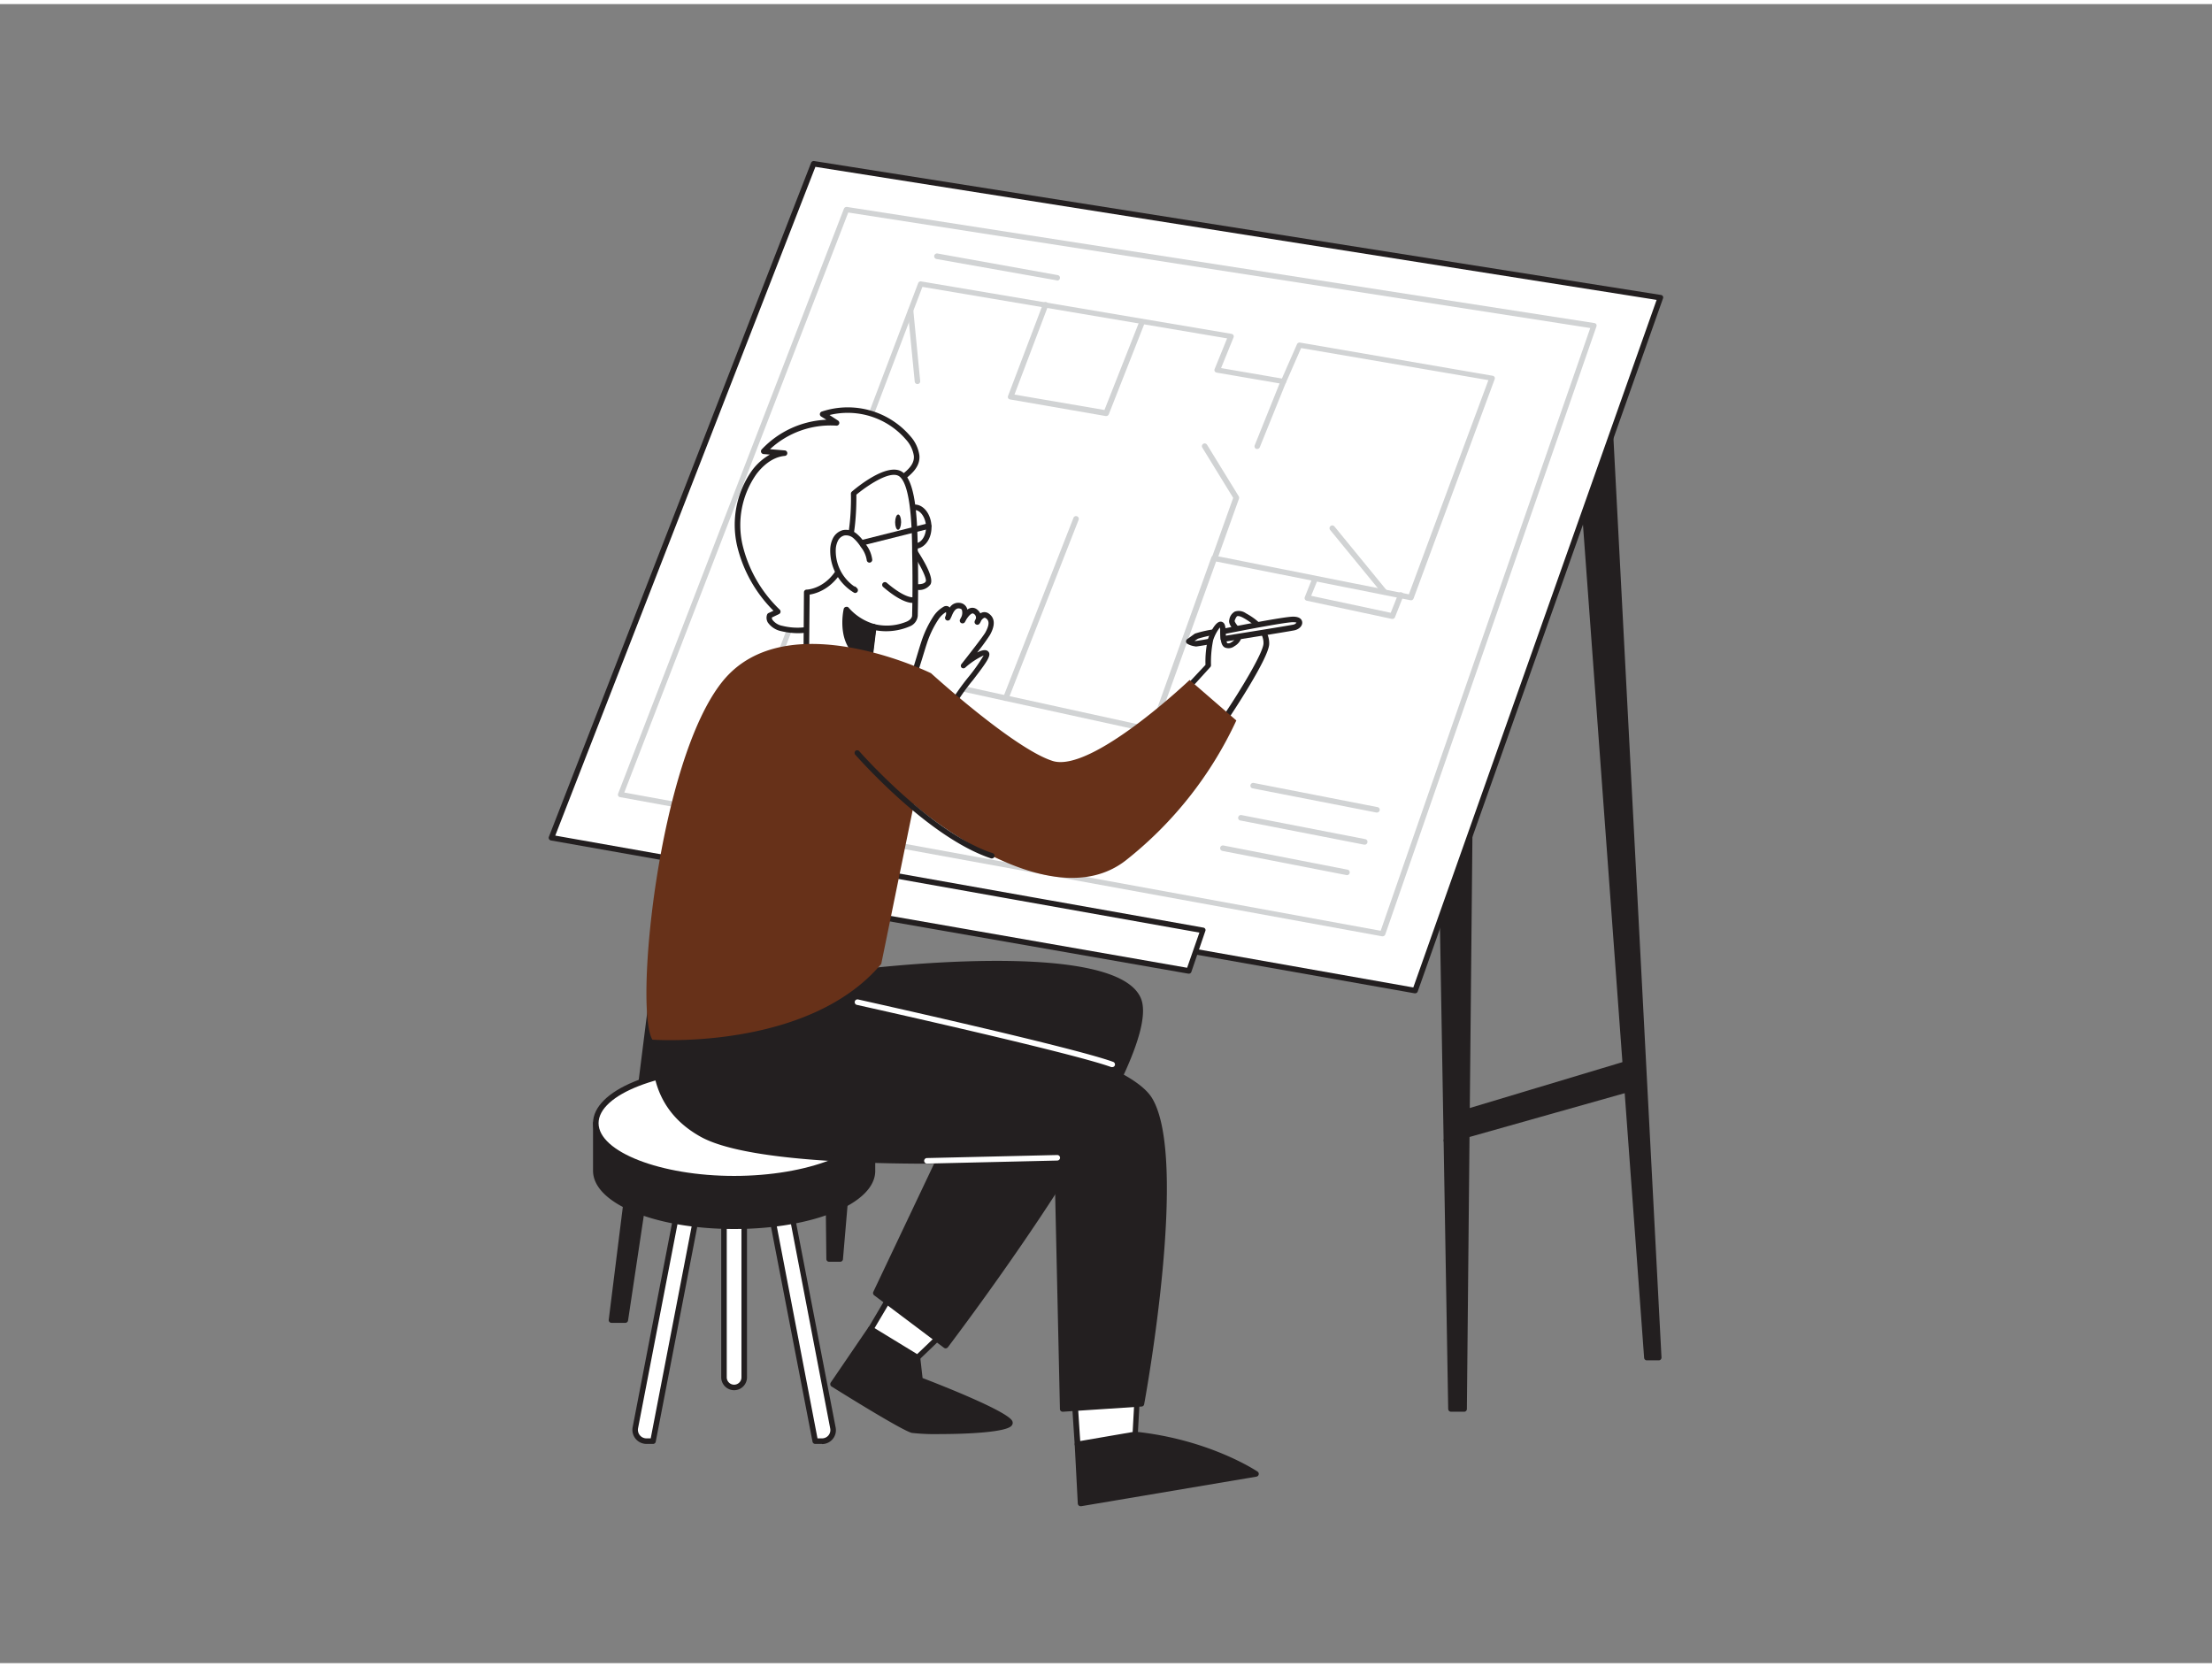 <svg xmlns="http://www.w3.org/2000/svg" viewBox="0 0 400 300" width="406" height="306" class="illustration styles_illustrationTablet__1DWOa"><rect x="0" y="0" width="400" height="300" fill="#808080" stroke="none"/><g id="_373_architect_flatline" data-name="#373_architect_flatline"><path d="M118.08,259.86h-1.19a2,2,0,0,1-2-2.43l8.25-42.7h3.66Z" fill="#fff"></path><path d="M118.08,260.36h-1.19a2.54,2.54,0,0,1-2.49-3l8.24-42.7a.51.51,0,0,1,.5-.41h3.66a.47.47,0,0,1,.38.19.5.5,0,0,1,.11.41L118.57,260A.49.49,0,0,1,118.08,260.36Zm5.47-45.13-8.17,42.3a1.55,1.55,0,0,0,1.51,1.83h.78l8.52-44.13Z" fill="#231f20"></path><path d="M147.42,259.86h1.23a2,2,0,0,0,2-2.38l-8.26-42.75H138.7Z" fill="#fff"></path><path d="M148.65,260.36h-1.23a.49.49,0,0,1-.49-.4l-8.72-45.13a.5.5,0,0,1,.11-.41.47.47,0,0,1,.38-.19h3.66a.49.49,0,0,1,.49.41l8.26,42.75a2.51,2.51,0,0,1-2.46,3Zm-.82-1h.82a1.52,1.52,0,0,0,1.16-.54,1.51,1.51,0,0,0,.32-1.24L142,215.23h-2.64Z" fill="#231f20"></path><path d="M125.19,123c-.6,2.67-14.61,115-14.61,115h2.53l18-119.9Z" fill="#231f20"></path><path d="M113.11,238.47h-2.53a.52.52,0,0,1-.38-.17.51.51,0,0,1-.12-.39c.57-4.59,14-112.35,14.62-115a.51.51,0,0,1,.17-.28l5.88-4.92a.5.5,0,0,1,.57-.06.51.51,0,0,1,.25.51l-18,119.9A.51.51,0,0,1,113.11,238.47Zm-2-1h1.53l17.7-118.17-4.73,4C124.77,128.44,112.21,229,111.15,237.47Z" fill="#231f20"></path><polygon points="149.14 153.53 149.94 226.92 151.93 226.92 158.72 147.69 149.14 153.53" fill="#231f20"></polygon><path d="M151.93,227.42h-2a.49.49,0,0,1-.5-.49l-.8-73.39a.5.5,0,0,1,.24-.43l9.58-5.84a.51.51,0,0,1,.53,0,.49.49,0,0,1,.23.47L152.43,227A.5.5,0,0,1,151.93,227.42Zm-1.5-1h1l6.67-77.79-8.5,5.18Z" fill="#231f20"></path><polygon points="286.35 88.65 297.8 244.75 299.95 244.75 291.09 75.26 286.35 88.65" fill="#231f20"></polygon><path d="M300,245.25H297.8a.49.49,0,0,1-.49-.46L285.85,88.68a.36.36,0,0,1,0-.2l4.74-13.39a.5.5,0,0,1,1,.14l8.86,169.49a.5.5,0,0,1-.13.37A.52.52,0,0,1,300,245.25Zm-1.68-1h1.16L290.72,77.8l-3.87,10.92Z" fill="#231f20"></path><polygon points="260.85 164.41 262.38 254.04 264.76 254.04 265.76 150.54 260.85 164.41" fill="#231f20"></polygon><path d="M264.76,254.54h-2.38a.51.51,0,0,1-.5-.49l-1.53-89.63a.57.57,0,0,1,0-.18l4.91-13.86a.5.5,0,0,1,1,.17l-1,103.5A.49.49,0,0,1,264.76,254.54Zm-1.88-1h1.39l1-100-3.88,11Z" fill="#231f20"></path><polygon points="147.13 28.88 99.72 150.75 255.9 178.38 300.28 53.09 147.13 28.88" fill="#fff"></polygon><path d="M255.9,178.88h-.09L99.63,151.24a.49.49,0,0,1-.37-.67L146.67,28.7a.51.51,0,0,1,.54-.32L300.36,52.6a.5.5,0,0,1,.35.24.51.51,0,0,1,0,.42L256.37,178.55A.5.5,0,0,1,255.9,178.88ZM100.41,150.36l155.16,27.46,44-124.33L147.45,29.43Z" fill="#231f20"></path><path d="M208.42,131.81h-.11l-67-14.67a.52.52,0,0,1-.33-.25.51.51,0,0,1,0-.42l25.05-66a.49.49,0,0,1,.55-.32l56.12,9.48a.51.51,0,0,1,.35.25.47.47,0,0,1,0,.43l-2.24,5.51,11,1.89,2.73-6.21a.5.5,0,0,1,.54-.29l34.84,6a.47.47,0,0,1,.35.24.52.52,0,0,1,0,.42l-14.65,39.61a.5.5,0,0,1-.56.32l-35.15-7-11.05,30.69A.5.5,0,0,1,208.42,131.81Zm-66.37-15.54,66,14.46,11-30.68a.5.5,0,0,1,.57-.32l35.15,7L269.15,68,235.28,62.2l-2.72,6.21a.51.51,0,0,1-.55.29l-12-2.06a.51.51,0,0,1-.35-.25.47.47,0,0,1,0-.43l2.24-5.51-55.1-9.31Z" fill="#d1d3d4"></path><path d="M250,168.57h-.09L112.14,143.41a.47.47,0,0,1-.35-.24.54.54,0,0,1,0-.43L152.61,37a.51.51,0,0,1,.54-.32l135.16,21a.52.52,0,0,1,.36.23.54.54,0,0,1,0,.43L250.5,168.24A.52.52,0,0,1,250,168.57Zm-137.11-26,136.78,25L287.57,58.58,153.39,37.69Z" fill="#d1d3d4"></path><polygon points="217.52 167.51 214.97 174.83 139.17 161.57 141.62 153.99 217.52 167.51" fill="#fff"></polygon><path d="M215,175.33h-.09l-75.8-13.26a.48.48,0,0,1-.34-.23.53.53,0,0,1-.05-.41l2.46-7.58a.49.49,0,0,1,.56-.34L217.61,167a.47.47,0,0,1,.34.24.46.46,0,0,1,0,.41L215.44,175A.49.49,0,0,1,215,175.33Zm-75.15-14.15,74.82,13.08,2.22-6.36L142,154.56Z" fill="#231f20"></path><path d="M130.92,216h3.66a0,0,0,0,1,0,0v32.29a1.83,1.83,0,0,1-1.83,1.83h0a1.83,1.83,0,0,1-1.83-1.83V216a0,0,0,0,1,0,0Z" fill="#fff"></path><path d="M132.75,250.65a2.34,2.34,0,0,1-2.33-2.33V216a.5.5,0,0,1,.5-.5h3.66a.5.5,0,0,1,.5.5v32.29A2.33,2.33,0,0,1,132.75,250.65Zm-1.33-34.12v31.79a1.33,1.33,0,0,0,2.66,0V216.53Z" fill="#231f20"></path><path d="M145.65,202.36a58.46,58.46,0,0,0-25.79,0H107.74V211c0,5.55,11.2,10,25,10s25-4.49,25-10v-8.6Z" fill="#231f20"></path><path d="M132.75,221.5c-14.31,0-25.51-4.63-25.51-10.54v-8.6a.5.5,0,0,1,.5-.5H119.8a59,59,0,0,1,25.9,0h12.07a.5.5,0,0,1,.5.5V211C158.27,216.87,147.06,221.5,132.75,221.5Zm-24.51-18.64V211c0,5.18,11.22,9.54,24.51,9.54s24.52-4.36,24.52-9.54v-8.1H145.65l-.12,0a58.18,58.18,0,0,0-25.55,0l-.12,0Z" fill="#231f20"></path><ellipse cx="132.75" cy="202.36" rx="25.02" ry="10.04" fill="#fff"></ellipse><path d="M132.75,212.9c-14.31,0-25.51-4.63-25.51-10.54s11.2-10.55,25.51-10.55,25.52,4.63,25.52,10.55S147.06,212.9,132.75,212.9Zm0-20.09c-13.29,0-24.51,4.37-24.51,9.55s11.22,9.54,24.51,9.54,24.52-4.37,24.52-9.54S146,192.81,132.75,192.81Z" fill="#231f20"></path><path d="M157.47,239.59l-6.82,10s12.55,7.87,14.38,8.34,18.35.28,17.59-1.41-16.23-7.63-16.23-7.63l-.47-4.1Z" fill="#231f20"></path><path d="M170,258.58a38.21,38.21,0,0,1-5.12-.21c-1.85-.47-13.22-7.59-14.51-8.39a.47.47,0,0,1-.22-.33.51.51,0,0,1,.07-.38l6.82-10a.5.5,0,0,1,.67-.15l8.45,5.16a.52.52,0,0,1,.24.37l.43,3.8c4,1.53,15.48,6.09,16.23,7.79a.74.74,0,0,1-.13.82C182,258.24,175,258.58,170,258.58Zm-18.66-9.18c3.76,2.35,12.41,7.65,13.79,8,1.84.47,15.22.19,16.92-.85-1-1.12-8.71-4.49-15.86-7.23a.52.52,0,0,1-.32-.41l-.44-3.86-7.83-4.79Z" fill="#231f20"></path><path d="M172.58,238.27c-.19.29-6.66,6.48-6.66,6.48l-8.45-5.16L163,230.2Z" fill="#fff"></path><path d="M165.92,245.25a.48.48,0,0,1-.26-.07L157.21,240a.5.5,0,0,1-.17-.68l5.54-9.38a.47.47,0,0,1,.35-.24.49.49,0,0,1,.4.11l9.57,8.07a.5.5,0,0,1,.1.66c-.19.29-4.3,4.23-6.74,6.56A.49.49,0,0,1,165.92,245.25Zm-7.77-5.83,7.7,4.7c2.13-2,5-4.82,6-5.81L163.14,231Z" fill="#231f20"></path><path d="M194.84,260.42l.56,10.7,31.72-5.35s-8.35-5.72-21.86-7.13Z" fill="#231f20"></path><path d="M195.4,271.62a.51.51,0,0,1-.31-.11.52.52,0,0,1-.19-.36l-.56-10.7a.5.5,0,0,1,.41-.52l10.42-1.78h.14c13.48,1.41,22,7.16,22.1,7.22a.49.49,0,0,1,.2.52.5.5,0,0,1-.4.39l-31.73,5.35Zm0-10.78.51,9.7,29.85-5a53.31,53.31,0,0,0-20.45-6.36Z" fill="#231f20"></path><path d="M194.27,251.6c0,.28.57,8.82.57,8.82l10.42-1.78.47-8.54Z" fill="#fff"></path><path d="M194.84,260.92a.5.5,0,0,1-.31-.1.52.52,0,0,1-.19-.36c-.1-1.43-.57-8.58-.57-8.86a.5.5,0,0,1,.44-.49l11.45-1.51a.48.48,0,0,1,.4.13.5.5,0,0,1,.16.4l-.47,8.54a.49.49,0,0,1-.41.46l-10.42,1.79Zm0-8.88c.07,1.27.31,5,.5,7.8l9.48-1.63.41-7.54Z" fill="#231f20"></path><path d="M154.2,175.2s46.93-6,51.62,4.7S171,242.58,171,242.58l-12.62-9.49,17-35.92S135.8,203,133,193.79s20.65-16.9,20.65-16.9Z" fill="#231f20"></path><path d="M171,243.08a.49.49,0,0,1-.3-.1l-12.62-9.49a.51.51,0,0,1-.16-.62l16.64-35.08c-6.15.84-39.35,5-42.05-3.86-2.8-9.15,18.09-16.54,20.73-17.43l.49-1.45a.48.48,0,0,1,.41-.34c1.93-.25,47.35-5.93,52.14,5S173,240.75,171.4,242.89A.53.53,0,0,1,171,243.08Zm-12-10.15,11.9,8.95c1.73-2.29,10.57-14.13,18.85-26.9C205,191.47,206.65,183,205.36,180.1c-1.83-4.18-11.2-6.28-27.1-6.06-11,.15-21.74,1.39-23.69,1.62l-.46,1.39a.51.51,0,0,1-.32.32c-.23.07-23,7.65-20.32,16.27,2.2,7.21,31,4.63,41.87,3a.51.51,0,0,1,.47.2.49.49,0,0,1,.05.51Zm-5.36-56h0Z" fill="#231f20"></path><path d="M119.38,181.87c0,1.12-5.07,15.48,7.6,22.52s64.2,4.23,64.2,4.23l1,45.42,14.21-.94s8.07-44.11,1.5-55S141.06,178,141.06,178Z" fill="#231f20"></path><path d="M192.17,254.54a.49.49,0,0,1-.5-.49l-1-44.91c-5.73.3-51.83,2.42-63.95-4.31-7.64-4.24-10.34-11.7-8-22.16a7.59,7.59,0,0,0,.16-.8.51.51,0,0,1,.41-.49L141,177.53h.17c2.46.37,60.56,9.35,67.17,20.32s-1.1,53.53-1.44,55.34a.49.49,0,0,1-.45.41l-14.22.94Zm-1-46.42a.5.5,0,0,1,.34.13.52.52,0,0,1,.16.36l1,44.9,13.3-.88c.77-4.35,7.57-44.2,1.5-54.27-6.27-10.38-63.86-19.44-66.39-19.83l-21.25,3.77-.12.58c-2.22,10,.32,17.07,7.53,21.08,12.39,6.88,63.41,4.18,63.92,4.16Z" fill="#231f20"></path><path d="M165.54,98.49c-1.59,0-2.93-1.72-3-3.89a4.81,4.81,0,0,1,.71-2.79,2.62,2.62,0,0,1,2.09-1.31c1.63-.06,3,1.68,3.1,3.88s-1.17,4-2.8,4.11Zm-.14-7h0a1.62,1.62,0,0,0-1.29.86,3.76,3.76,0,0,0-.55,2.2c.06,1.63,1,3,2.06,2.93s1.9-1.45,1.84-3.07h0C167.36,92.82,166.44,91.49,165.4,91.49Z" fill="#231f20"></path><path d="M147.39,112.83a12,12,0,0,1-6,.09c-1.19-.27-2.63-1.19-2.23-2.35l1.54-.72a24.42,24.42,0,0,1-6.89-11.93,16.51,16.51,0,0,1,2.61-13.3,8,8,0,0,1,5.46-3.45l-3.74-.3a16.45,16.45,0,0,1,13.12-5.18l-2.47-1.53a14.31,14.31,0,0,1,15.44,4.26,6.09,6.09,0,0,1,1.55,3.2c.2,2-1.66,3.3-3.07,4.42,1.51,1.84,2.22,2.28,2,4.66A19.13,19.13,0,0,1,162.6,97a47.1,47.1,0,0,1-3.95,5.84C155.5,107.21,152.1,111.5,147.39,112.83Z" fill="#fff"></path><path d="M144.3,113.76a13.41,13.41,0,0,1-3-.36,3.92,3.92,0,0,1-2.46-1.59,1.68,1.68,0,0,1-.13-1.4.5.5,0,0,1,.26-.29l.9-.42A24.59,24.59,0,0,1,133.3,98,17,17,0,0,1,136,84.32a10.41,10.41,0,0,1,3.22-2.86l-1.15-.09a.52.52,0,0,1-.43-.32.5.5,0,0,1,.1-.52,17.11,17.11,0,0,1,11.69-5.37l-.94-.58a.49.49,0,0,1-.23-.47.5.5,0,0,1,.33-.42,14.88,14.88,0,0,1,16,4.41,6.58,6.58,0,0,1,1.66,3.47c.21,2.12-1.48,3.46-2.86,4.55l.21.25c1.16,1.35,1.79,2.1,1.57,4.37A19.89,19.89,0,0,1,163,97.25a34.44,34.44,0,0,1-3.07,4.66l-.92,1.24c-3.17,4.39-6.67,8.79-11.53,10.16h0A11.49,11.49,0,0,1,144.3,113.76Zm3.09-.93h0Zm-7.81-1.91a.71.71,0,0,0,.09.4,2.91,2.91,0,0,0,1.81,1.11,11.35,11.35,0,0,0,5.77-.08h0c4.55-1.29,7.92-5.54,11-9.78l.93-1.26a33.48,33.48,0,0,0,3-4.51,19,19,0,0,0,2-6.15c.18-1.86-.24-2.34-1.34-3.63l-.55-.66a.46.46,0,0,1-.11-.37.52.52,0,0,1,.18-.34l.37-.29c1.32-1,2.68-2.1,2.52-3.69a5.63,5.63,0,0,0-1.43-2.93A13.9,13.9,0,0,0,150,74.31l1.54,1a.51.51,0,0,1,.21.58.5.5,0,0,1-.51.34,16.1,16.1,0,0,0-12,4.26l2.67.22a.49.49,0,0,1,.46.5.48.48,0,0,1-.45.49c-2.45.21-4.25,2.13-5.11,3.26a16,16,0,0,0-2.52,12.89A23.88,23.88,0,0,0,141,109.5a.5.5,0,0,1-.14.81Z" fill="#231f20"></path><path d="M164.54,97.81s4,5.68,3.25,6.91-3.41.5-3.41.5" fill="#fff"></path><path d="M166,105.94a7.12,7.12,0,0,1-1.72-.23.5.5,0,0,1,.26-1c.59.16,2.4.45,2.86-.29.3-.52-1.21-3.49-3.23-6.36a.5.5,0,1,1,.81-.57c1.26,1.79,4.11,6.1,3.27,7.46A2.51,2.51,0,0,1,166,105.94Z" fill="#231f20"></path><path d="M163,85.08c2.5,1.92,2.44,11.24,2.5,14q.14,5.77,0,11.56c-.06,2.44-6.38,2.68-7.52,2l-1.21,9.88s-.52.65-5.69-1.55-5.25-3.42-5.25-3.42l.08-11.14s4.18-.1,6.5-5.15,2-12.69,2-12.69S160.53,83.2,163,85.08Z" fill="#fff"></path><path d="M156.31,123.07a17.15,17.15,0,0,1-5.46-1.67c-5.06-2.17-5.53-3.49-5.55-3.84l.08-11.19a.49.49,0,0,1,.49-.49c.16,0,3.9-.17,6.06-4.86,2.24-4.88,1.94-12.38,1.94-12.46a.51.51,0,0,1,.17-.4c.66-.57,6.55-5.54,9.23-3.48h0c2.21,1.69,2.6,7.84,2.69,13.63V99c.09,3.85.09,7.75,0,11.59a2.25,2.25,0,0,1-1.38,1.91,10.85,10.85,0,0,1-6.22.74l-1.14,9.28a.49.49,0,0,1-.1.25A1,1,0,0,1,156.31,123.07Zm-10-5.62c.09.18.79,1.25,4.95,3,3.29,1.4,4.59,1.6,5,1.6l1.17-9.53a.49.49,0,0,1,.27-.39.48.48,0,0,1,.48,0,9.34,9.34,0,0,0,5.9-.52c.56-.3.85-.66.86-1.06.09-3.82.09-7.7,0-11.53v-.75c-.05-3.07-.18-11.22-2.29-12.85h0c-1.67-1.27-6.11,1.89-7.79,3.29,0,1.38.09,8-2,12.68-2,4.3-5.22,5.2-6.45,5.39Z" fill="#231f20"></path><path d="M165.29,107.75s-1.5.47-5.24-2.73" fill="#fff"></path><path d="M165,108.28c-.73,0-2.39-.38-5.3-2.88a.5.5,0,0,1,.65-.76c3.36,2.88,4.77,2.63,4.78,2.62a.52.52,0,0,1,.6.36.49.49,0,0,1-.32.6A1.35,1.35,0,0,1,165,108.28Z" fill="#231f20"></path><path d="M158,112.61s-3.31-.92-4.9-3.12c0,0-1.75,7.34,4.18,9Z" fill="#231f20"></path><path d="M157.23,119h-.13c-6.32-1.74-4.56-9.5-4.54-9.58A.49.49,0,0,1,153,109a.47.47,0,0,1,.5.19,9.72,9.72,0,0,0,4.64,2.93.51.51,0,0,1,.36.55l-.72,5.86a.51.51,0,0,1-.22.35A.46.46,0,0,1,157.23,119Zm-3.86-8.35c-.21,1.88-.19,5.83,3.44,7.19l.59-4.84A11.42,11.42,0,0,1,153.37,110.61Z" fill="#231f20"></path><ellipse cx="162.42" cy="93.68" rx="1.38" ry="0.54" transform="translate(66.78 254.96) rotate(-89.31)" fill="#231f20"></ellipse><path d="M153.31,98.57a.5.5,0,0,1-.13-1l14.62-3.67a.5.5,0,0,1,.6.37.49.49,0,0,1-.36.6l-14.61,3.67Z" fill="#231f20"></path><path d="M157.23,100.5a5.14,5.14,0,0,0-1.16-2.61,7.43,7.43,0,0,0-1.44-1.71,2.53,2.53,0,0,0-2.1-.57,2.32,2.32,0,0,0-1.47,1.24,4.38,4.38,0,0,0-.43,1.92,8.26,8.26,0,0,0,4,7.22l-.22-.22" fill="#fff"></path><path d="M154.66,106.49a.47.47,0,0,1-.25-.07,8.82,8.82,0,0,1-4.28-7.66,4.83,4.83,0,0,1,.48-2.14,2.84,2.84,0,0,1,1.81-1.5,3,3,0,0,1,2.51.67,7.74,7.74,0,0,1,1.56,1.81,5.65,5.65,0,0,1,1.24,2.87.51.51,0,0,1-.48.53.5.5,0,0,1-.52-.48,5,5,0,0,0-1.07-2.35,7.21,7.21,0,0,0-1.34-1.6,2,2,0,0,0-1.67-.47,1.8,1.8,0,0,0-1.15,1,3.9,3.9,0,0,0-.37,1.71,7.83,7.83,0,0,0,3.33,6.48.46.46,0,0,1,.34.15l.22.22a.5.5,0,0,1,0,.65A.51.51,0,0,1,154.66,106.49Z" fill="#231f20"></path><path d="M220.07,113.45a24.77,24.77,0,0,0-3.73.84c-.49.32-1.37.95-1.37.95a3.33,3.33,0,0,0,1.27.41c.46,0,3.09-.51,3.09-.51" fill="#fff"></path><path d="M216.19,116.15a3.83,3.83,0,0,1-1.46-.46.52.52,0,0,1-.26-.41.5.5,0,0,1,.21-.44s.89-.64,1.39-1A19.79,19.79,0,0,1,220,113a.51.51,0,0,1,.58.41.5.5,0,0,1-.42.57,21.72,21.72,0,0,0-3.54.78c-.17.11-.39.25-.6.4l.2,0c.31,0,2-.32,3-.5a.5.5,0,1,1,.17,1c-.27.05-2.67.48-3.14.51Z" fill="#231f20"></path><path d="M214.81,123.59l3.68-4a19.53,19.53,0,0,1,.42-4.71c.49-1.41,1.48-3.1,2-2.75s0,3.38.85,3.8,2.39-.91,2.39-1.83-1.55-2-1.34-2.74.57-1.76,2.26-.85,4,2.6,3.94,5.11-7.56,13.66-7.56,13.66Z" fill="#fff"></path><path d="M221.42,129.83a.52.52,0,0,1-.33-.12L214.48,124a.47.47,0,0,1-.17-.35.51.51,0,0,1,.13-.37l3.55-3.79a18.1,18.1,0,0,1,.45-4.69c.33-1,1.19-2.81,2.05-3.09a.75.75,0,0,1,.68.11c.41.29.44.93.49,1.91,0,.5.07,1.69.29,1.85a.91.91,0,0,0,.74-.19,1.89,1.89,0,0,0,.93-1.2,2.55,2.55,0,0,0-.61-1.07c-.43-.57-.88-1.17-.71-1.8a2,2,0,0,1,1-1.47,2.23,2.23,0,0,1,2,.31c2.81,1.53,4.27,3.45,4.21,5.56-.07,2.57-6.87,12.78-7.64,13.93a.51.51,0,0,1-.35.22Zm-5.89-6.28,5.79,5c3-4.46,7.11-11.26,7.16-12.93.06-2.16-2-3.72-3.68-4.65-.67-.36-1-.33-1.1-.27s-.33.44-.43.81c-.05.16.32.65.54.94a3,3,0,0,1,.81,1.67,2.79,2.79,0,0,1-1.41,2,1.74,1.74,0,0,1-1.71.23c-.74-.37-.79-1.55-.84-2.7,0-.28,0-.67-.07-.93a7.82,7.82,0,0,0-1.21,2.29,19.54,19.54,0,0,0-.39,4.54.5.5,0,0,1-.14.35Z" fill="#231f20"></path><path d="M163.75,125.86c.2,0,3-9.47,3.31-10.29a18.85,18.85,0,0,1,2.18-4.6,5.29,5.29,0,0,1,1.61-1.55.49.49,0,0,1,.42-.07.41.41,0,0,1,.19.27,1.71,1.71,0,0,1-.1,1.33c.43-.8.86-2.35,2.1-2.2,1.47.18,1.1,1.88.57,2.71,0,0,1.19-2.46,2.32-1.63a1.3,1.3,0,0,1,.35,1.88s.78-1.9,1.9-1,.49,2.25,0,3.16-4.36,5.78-4.36,5.78,3.45-2.89,4.15-2.19-5.22,7-6.66,10.14Z" fill="#fff"></path><path d="M171.73,128.05h-.1l-8-1.69h0a.5.5,0,0,1-.39-.59.55.55,0,0,1,.11-.23c.3-.62,1.65-5,2.39-7.44.41-1.37.74-2.44.83-2.69a19.24,19.24,0,0,1,2.24-4.72,5.5,5.5,0,0,1,1.78-1.69.94.94,0,0,1,.87-.09.74.74,0,0,1,.28.22,1.82,1.82,0,0,1,1.76-.86,1.56,1.56,0,0,1,1.31.87,2.06,2.06,0,0,1,.12.35,1.91,1.91,0,0,1,.59-.29,1.35,1.35,0,0,1,1.11.23,2.17,2.17,0,0,1,.64.74,1.71,1.71,0,0,1,.39-.17,1.35,1.35,0,0,1,1.22.27c1.56,1.17.49,3.15.14,3.8a37.12,37.12,0,0,1-2.32,3.18c.86-.44,1.61-.6,2-.18.65.65-.2,1.83-2.75,5.16a36.91,36.91,0,0,0-3.8,5.54A.5.5,0,0,1,171.73,128.05Zm-7.28-2.55,7,1.48a42.5,42.5,0,0,1,3.74-5.37,31.48,31.48,0,0,0,2.69-3.83,13.57,13.57,0,0,0-3.33,2.2.49.49,0,0,1-.67,0,.48.48,0,0,1,0-.66c1.07-1.35,3.92-5,4.31-5.7.71-1.32.75-2.07.14-2.53-.2-.15-.31-.12-.35-.11a1.29,1.29,0,0,0-.6.6,1.76,1.76,0,0,1-.25.45.48.48,0,0,1-.64.14.49.49,0,0,1-.22-.62,2.63,2.63,0,0,1,.2-.41.79.79,0,0,0-.39-.88.27.27,0,0,0-.27-.06c-.38.09-.84.7-1.12,1.17q-.1.21-.21.39a.51.51,0,0,1-.67.16.49.49,0,0,1-.2-.65s.09-.18.19-.36a1.81,1.81,0,0,0,.15-1.32c0-.11-.16-.27-.52-.31-.6-.07-1,.54-1.35,1.42-.09.19-.17.36-.25.51h0a.5.5,0,0,1-.68.21.51.51,0,0,1-.2-.68h0a1.18,1.18,0,0,0,.11-.8,4.51,4.51,0,0,0-1.38,1.35,17.92,17.92,0,0,0-2.12,4.48c-.09.25-.41,1.3-.82,2.64C165.45,122.5,164.83,124.52,164.45,125.5Z" fill="#231f20"></path><path d="M168.36,121s-26.17-12.86-37.72,1.5-16,59.13-12.67,64.76c0,0,28.15,2.07,41.39-13.7l5.89-28.82s24.24,21.06,38.32,10.11a69.39,69.39,0,0,0,20-25.31l-8.45-7.32s-17.74,16.89-24.78,14.64S168.36,121,168.36,121Z" fill="#673119"></path><path d="M201.13,192.22a.57.57,0,0,1-.18,0c-7-2.58-45.61-11.16-46-11.25a.5.5,0,0,1-.38-.6.51.51,0,0,1,.6-.38c1.59.36,39.05,8.68,46.13,11.29a.5.5,0,0,1,.29.65A.48.48,0,0,1,201.13,192.22Z" fill="#fff"></path><path d="M167.62,209.67a.5.5,0,0,1,0-1l23.56-.55a.5.5,0,0,1,.51.48.51.51,0,0,1-.49.52l-23.56.55Z" fill="#fff"></path><path d="M233.83,111.27c-1.79,0-12.69,2.19-12.69,2.19l.09,1.33s11.75-1.87,12.78-2.1S235.63,111.27,233.83,111.27Z" fill="#fff"></path><path d="M221.23,115.29a.51.51,0,0,1-.31-.11.52.52,0,0,1-.19-.36l-.08-1.33a.49.49,0,0,1,.4-.52c.44-.09,11-2.2,12.78-2.2,1.39,0,1.62.67,1.65,1,.07.63-.53,1.27-1.37,1.46-1,.23-12.32,2-12.8,2.1Zm.44-1.43,0,.35c2.32-.37,11.33-1.81,12.21-2a.9.9,0,0,0,.57-.37,2.51,2.51,0,0,0-.64-.07C232.5,111.77,225.54,113.09,221.67,113.86Z" fill="#231f20"></path><path d="M179.4,154.49l-.16,0c-11.35-3.74-24-18.12-24.56-18.73a.51.51,0,0,1,0-.71.49.49,0,0,1,.7.05c.13.15,13,14.78,24.13,18.44a.49.49,0,0,1,.31.63A.48.48,0,0,1,179.4,154.49Z" fill="#231f20"></path><polygon points="263.31 200.92 293.91 191.72 294.25 196.32 261.55 205.53 263.31 200.92" fill="#231f20"></polygon><path d="M261.55,206a.49.49,0,0,1-.37-.16.53.53,0,0,1-.1-.51l1.76-4.62a.5.5,0,0,1,.32-.3l30.61-9.2a.54.54,0,0,1,.43.07.51.51,0,0,1,.21.38l.34,4.6a.5.5,0,0,1-.36.51L261.69,206Zm2.14-4.7-1.32,3.45L293.72,196l-.26-3.57Z" fill="#231f20"></path><path d="M251.8,111.18h-.1l-15.39-3.29a.49.49,0,0,1-.36-.67l1.35-3.38a.5.5,0,0,1,.93.37L237.1,107l14.39,3.07,1.35-3.4a.5.5,0,0,1,.65-.28.49.49,0,0,1,.28.65l-1.5,3.79A.51.51,0,0,1,251.8,111.18Z" fill="#d1d3d4"></path><path d="M219.62,100.72a.47.47,0,0,1-.17,0,.51.51,0,0,1-.31-.64L223,89.29l-5.58-9.08a.5.5,0,0,1,.85-.53L224,89a.5.5,0,0,1,.05.43l-3.94,11A.51.51,0,0,1,219.62,100.72Z" fill="#d1d3d4"></path><path d="M227.36,80.44a.63.63,0,0,1-.19,0,.51.51,0,0,1-.28-.65L231.63,68a.52.52,0,0,1,.66-.27.49.49,0,0,1,.27.65l-4.74,11.73A.48.48,0,0,1,227.36,80.44Z" fill="#d1d3d4"></path><path d="M165.9,68.71a.49.49,0,0,1-.49-.45L164.17,55.6a.5.5,0,0,1,1-.09l1.23,12.65a.5.5,0,0,1-.45.55Z" fill="#d1d3d4"></path><path d="M181.88,126a.57.57,0,0,1-.18,0,.51.51,0,0,1-.29-.65l12.72-32.48a.5.5,0,0,1,.93.36l-12.72,32.48A.48.48,0,0,1,181.88,126Z" fill="#d1d3d4"></path><path d="M249,146.19h-.1l-22.38-4.37a.5.5,0,0,1-.4-.58.51.51,0,0,1,.59-.4l22.38,4.37a.49.49,0,0,1,.4.58A.51.51,0,0,1,249,146.19Z" fill="#d1d3d4"></path><path d="M246.78,152h-.09l-22.39-4.37a.48.48,0,0,1-.39-.58.5.5,0,0,1,.58-.4L246.88,151a.48.48,0,0,1,.39.58A.49.49,0,0,1,246.78,152Z" fill="#d1d3d4"></path><path d="M243.53,157.49h-.1l-22.38-4.36a.51.51,0,0,1-.4-.59.5.5,0,0,1,.59-.39l22.38,4.36a.5.5,0,0,1-.09,1Z" fill="#d1d3d4"></path><path d="M200,74.49h-.08l-17.27-3a.47.47,0,0,1-.35-.24.5.5,0,0,1,0-.43l6.31-16.62a.5.5,0,0,1,.64-.29.49.49,0,0,1,.29.64l-6.09,16.06,16.27,2.79,6.31-16a.52.52,0,0,1,.65-.29.5.5,0,0,1,.28.65l-6.45,16.41A.51.51,0,0,1,200,74.49Z" fill="#d1d3d4"></path><path d="M191.13,49.94H191l-21.65-3.84a.5.5,0,0,1,.18-1L191.22,49a.5.5,0,0,1-.09,1Z" fill="#d1d3d4"></path><path d="M250.37,106.8a.5.5,0,0,1-.39-.18l-9.45-11.53a.5.5,0,0,1,.07-.7.5.5,0,0,1,.71.07L250.75,106a.5.5,0,0,1-.07.71A.51.51,0,0,1,250.37,106.8Z" fill="#d1d3d4"></path></g></svg>